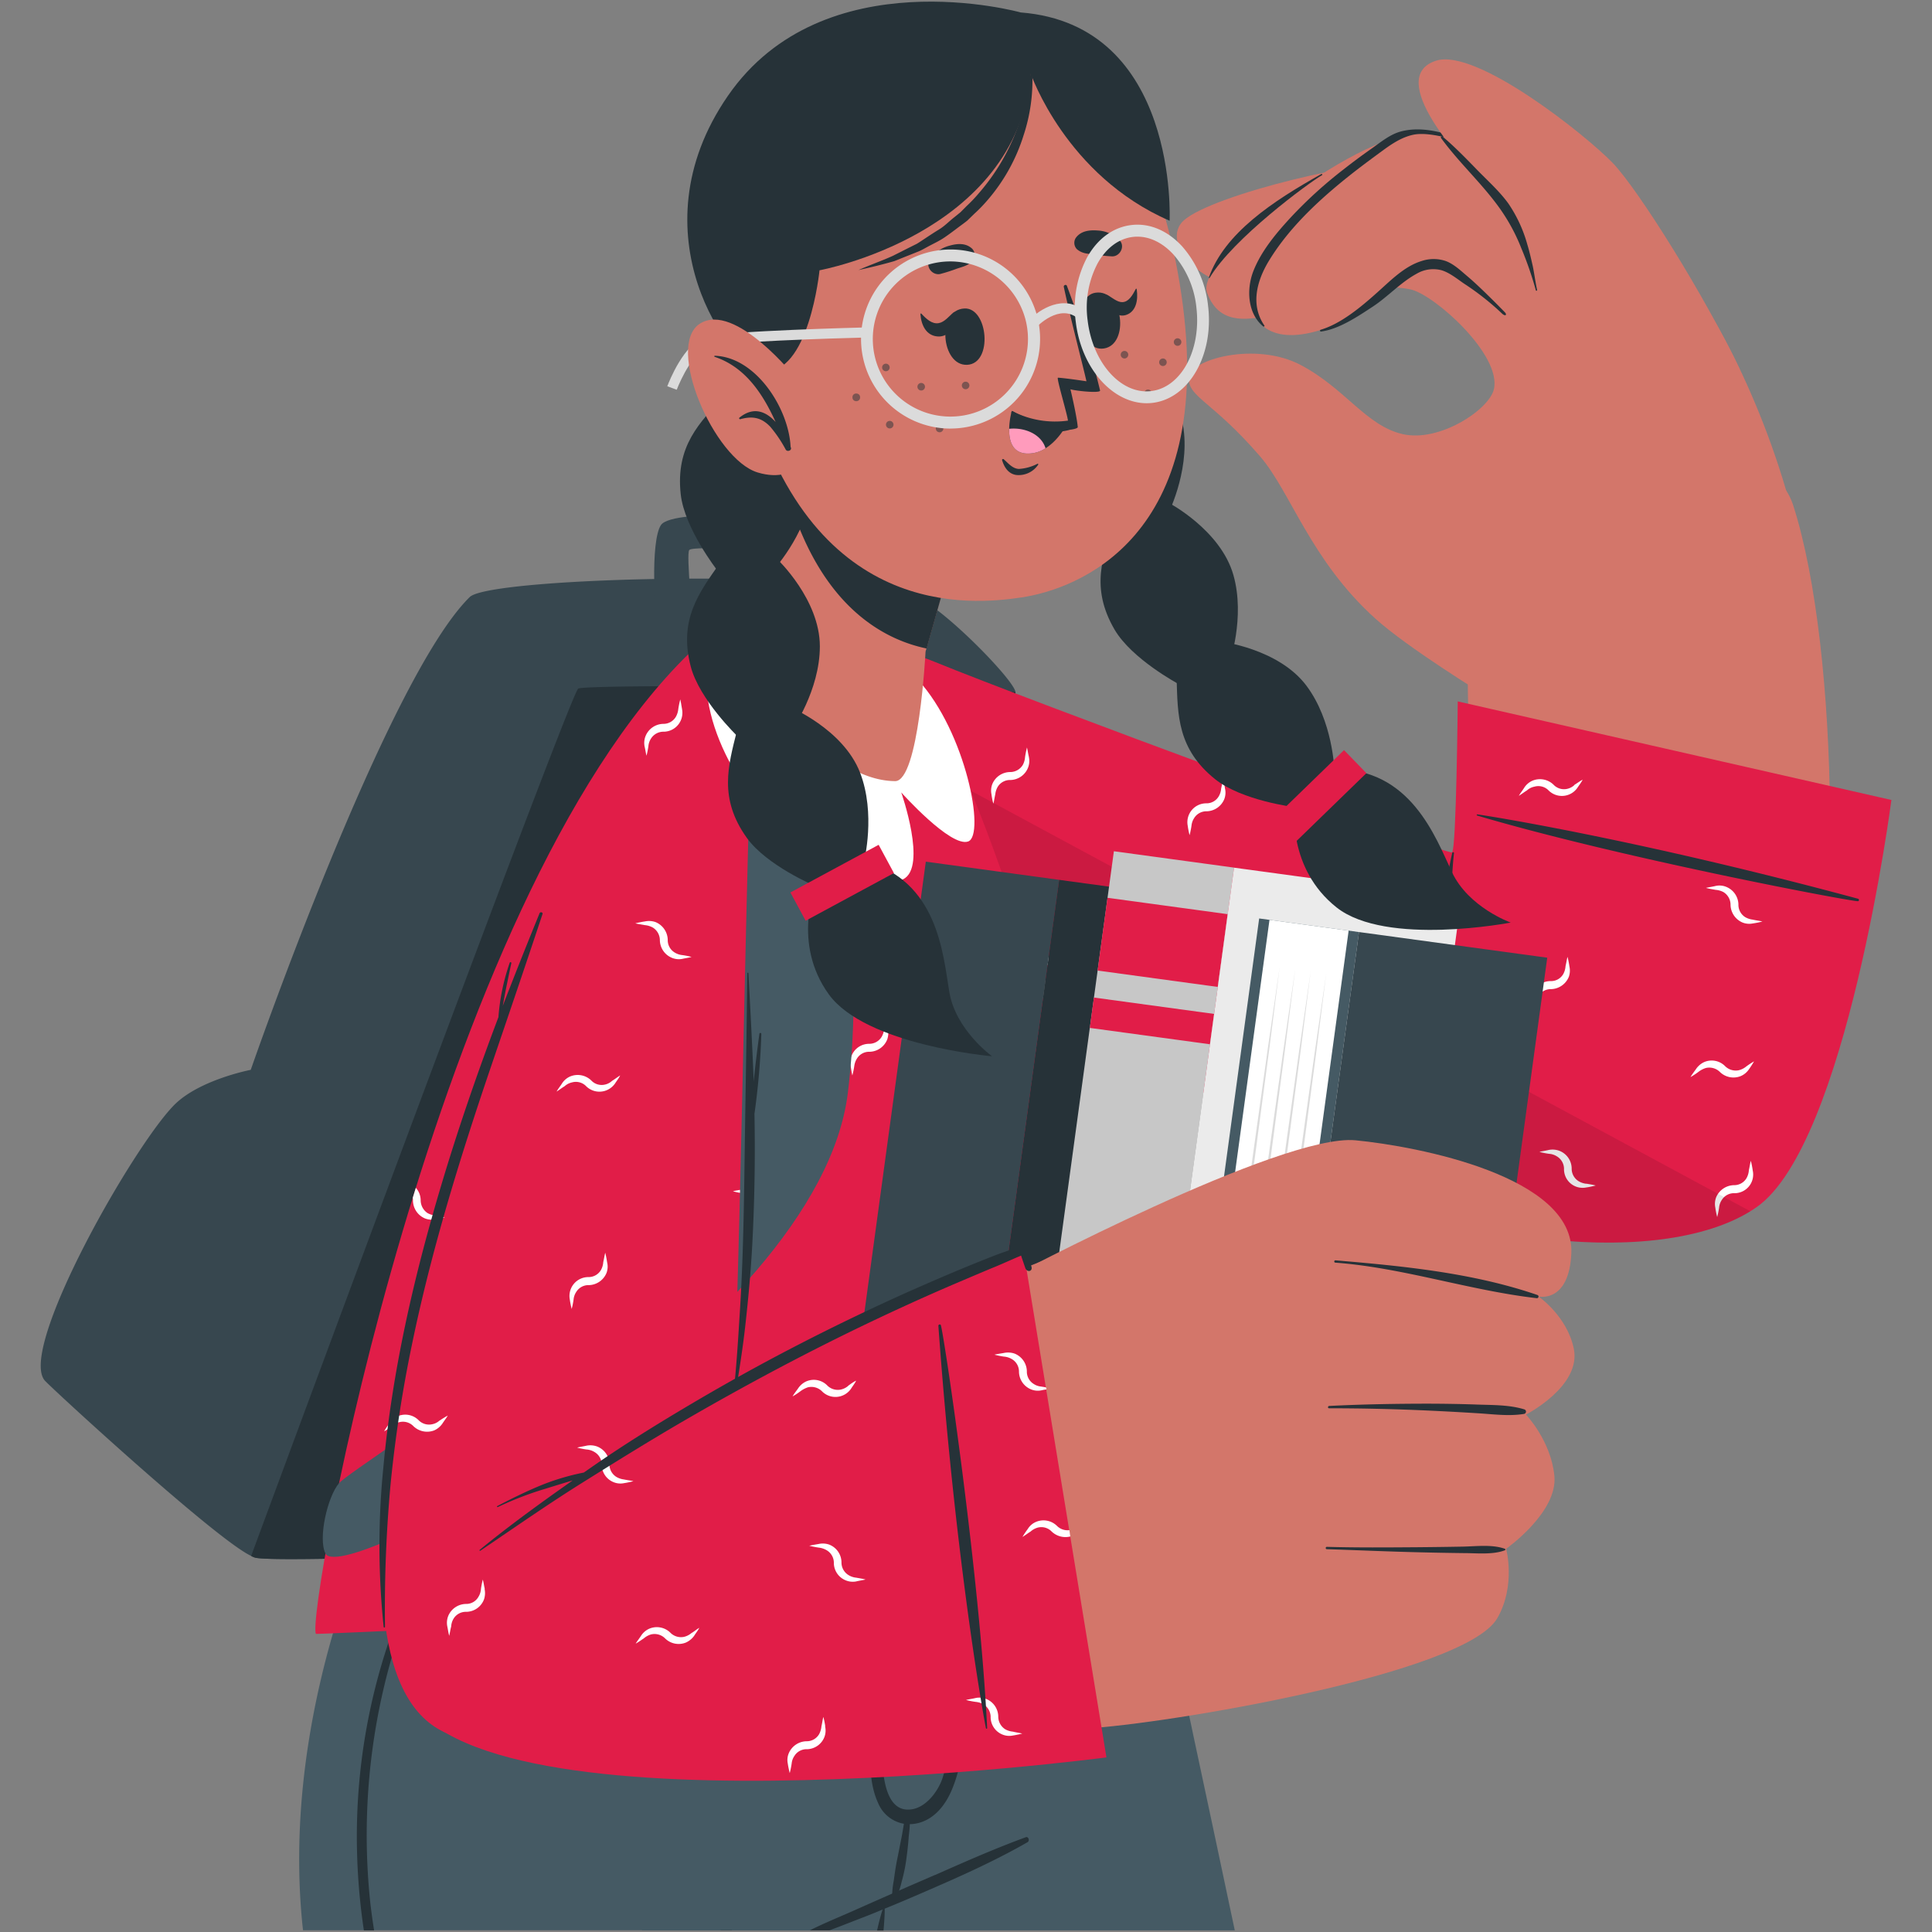 <svg id="Layer_1" data-name="Layer 1" xmlns="http://www.w3.org/2000/svg" viewBox="0 0 512 512">
  <rect x="0" y="0" width="512" height="512" fill="#808080" stroke="none"/>
  <g>
    <g>
      <path d="M231.83,405.6C230,407.94,75,414.9,67.56,412.78a5,5,0,0,1-1-.44C57.41,408.07,15.15,369.26,12,366c-7.83-8,24.56-64.5,34.87-73.84,6.86-6.21,19.58-8.64,19.58-8.64s35.91-103.61,58.05-125.31c5.55-5.44,101.69-7.57,118.87.27,7.35,3.35,25.25,21.63,25.74,24.9v0C269.53,188.2,233.68,403.23,231.83,405.6Z" style="fill: #37474f"/>
      <path d="M231.83,405.6C230,407.94,75,414.9,67.56,412.78a5,5,0,0,1-1-.44c14.85-40.16,84.69-228.63,86.67-229.85s93.86-.66,115.86.93C269.53,188.2,233.68,403.23,231.83,405.6Z" style="fill: #263238"/>
      <path d="M174.89,165.85c-1.55-1.45-2.58-22.52.27-26.71,3.2-4.71,40.06-2.38,42.24,1.63s3.21,25,2.1,25.81-7.26,1.49-8.08.14S210.64,148,210,147.05s-26.46-2.6-27.35-1.28,1.27,18.94.24,19.7S176.4,167.27,174.89,165.85Z" style="fill: #37474f"/>
    </g>
    <g>
      <g>
        <path d="M327.23,511.57H170.15c-9.57-36.5-18.35-68.76-24-89.12-3.52-12.81-5.77-20.93-6.21-22.45l-.07-.27H303.26s1.86,8.54,5,22.9c2,9.25,4.49,20.95,7.37,34.32.24,1.16.51,2.35.75,3.57C319.65,475.83,323.36,493.18,327.23,511.57Z" style="fill: #455a64"/>
        <path d="M194,511.57h-3q-12-44.42-23.53-89l-.64-2.5a.56.56,0,0,1,1.08-.32c.28.94.56,1.88.82,2.82C177.41,452.15,185.74,481.84,194,511.57Z" style="fill: #263238"/>
      </g>
      <g>
        <path d="M290.51,400c-.64,5.07-2.63,13.29-5.59,22.9-1.82,5.94-4,12.37-6.52,19-.53,1.5-1.13,3-1.71,4.47-7.92,20.18-18.33,40.73-29,50.49,0,0,0,0,0,0h0a27.87,27.87,0,0,1-4.1,3.21l-9.1,5.62a.29.29,0,0,1,0,.13v0c-.09.55-.41,2.52-.94,5.72H80.3c-3.91-35.5,4.25-68.72,11.37-89.54a185.16,185.16,0,0,1,8.9-22Z" style="fill: #455a64"/>
        <g>
          <path d="M272.31,488.2c-9.57,5.49-19.63,9.85-29.73,14.21-2.71,1.17-5.41,2.31-8.16,3.42h0a5.49,5.49,0,0,1-.51.21c-2.36,1-4.73,1.92-7.12,2.84s-4.63,1.82-7,2.69H214.6c3.58-1.81,7.32-3.33,11-4.95q7.57-3.37,15.19-6.71,3.47-1.5,6.92-3l.07,0c7.92-3.52,15.82-7,24-10C272.5,486.54,273,487.77,272.31,488.2Z" style="fill: #263238"/>
          <path d="M234.46,506c0,1.2-.1,3.17-.32,5.62h-1.71c.52-2.3,1-4.18,1.46-5.53a.47.47,0,0,1,.06-.15.24.24,0,0,1,.45-.06h0v0A.11.11,0,0,1,234.46,506Z" style="fill: #263238"/>
          <path d="M115.4,409.55c-2.07,4.13-4,8.35-5.7,12.65a170.36,170.36,0,0,0-11.56,82.13c.28,2.43.62,4.83,1,7.24H96.43a168.75,168.75,0,0,1-1.82-21.17A161.55,161.55,0,0,1,108,422.16q2.94-6.71,6.51-13.12C114.82,408.46,115.7,409,115.4,409.55Z" style="fill: #263238"/>
          <path d="M230.61,463.2c.15-5.9.57-11.8.86-17.69.69-13.92,1.23-27.91,2.52-41.79a.44.44,0,0,1,.87,0c.17,10.77-.24,21.57-.46,32.33-.11,5.39-.27,10.78-.42,16.16a152.94,152.94,0,0,0-.1,15.44c.29,3.88,1.14,11.42,6.21,11.89,4.76.44,8.55-4.71,9.74-8.49,3-9.58,4.1-19.93,5.08-29.9.58-5.9,1.26-29.93.94-35.89,0-.39.57-.37.59,0,.33,6.08,1.17,12.12,1.37,18.23s.22,12.16-.17,18.22c-.38,5.81-.86,11.65-1.74,17.41-.79,5.18-1.66,10.56-3.74,15.4-1.76,4.08-4.78,7.83-9.36,8.73a9.89,9.89,0,0,1-1.7.17c0,1.25-.22,2.51-.31,3.74-.14,1.95-.38,3.89-.64,5.83a43.49,43.49,0,0,1-1.19,5.64,21,21,0,0,1-2,5.39.3.3,0,0,1-.55-.16,25.89,25.89,0,0,1,.46-5.56c.26-1.9.53-3.82.92-5.69s.72-3.69,1.1-5.53c.25-1.24.43-2.51.66-3.76a9.07,9.07,0,0,1-6.76-5.32C230.66,473.49,230.49,468.13,230.61,463.2Z" style="fill: #263238"/>
        </g>
      </g>
    </g>
    <g>
      <g>
        <g>
          <path d="M220.79,203.75C237.52,226.61,345,326.12,414.1,326.06c11.66,0,52.23,4.79,62.45-29.41,11.88-39.77,11-123.94-1.26-162.52-10.15-31.93-84.89,13.63-86.14,33.31-.94,14.89,1.93,62.47-1.1,62.34-19.76-.8-85.91-37.05-147.89-54.88C211.43,166.64,207.9,186.13,220.79,203.75Z" style="fill: #d3766a"/>
          <g>
            <path d="M477,144.77c-6.38-31.93-23.58-65.61-33.57-74.66s-57.47-25.51-69-27-53,8.42-60.72,15.3c-6.19,5.51,3.34,19.85,26.75,19,21.89-.76,27.09-2,33.31-.72S398,94,395.9,103.15c-1.24,5.39-14.38,14.11-24.12,11.91S356.58,103,344.69,96.72s-29.63-1.53-29.67,3.53,6.35,6.11,18.92,20.7c8.09,9.38,13.35,27.46,30.49,42.94C373,171.66,393.15,184,393.15,184Z" style="fill: #d3766a"/>
            <g>
              <path d="M440.71,71.18c-11.44-11.83-38.64-31.81-62.33-35.74-16-2.65-62,32.69-58.5,42.14s12.22,7.71,24.82,3.53c4.6-1.53,27.66-15.57,33-11.21,7.63,6.25,20.63,30.32,20.63,30.32Z" style="fill: #d3766a"/>
              <path d="M320.37,73.51c4.17-11.74,16.89-20.16,29.79-27.39.2-.11.39.19.19.3-3.28,1.85-23.65,16.8-29.8,27.23C320.48,73.76,320.32,73.63,320.37,73.51Z" style="fill: #263238"/>
            </g>
            <g>
              <path d="M440.71,71.18c-11.44-11.83-38.64-31.81-62.33-35.74-16-2.65-49.9,37.46-46.4,46.92s16.18,7.66,29,0c4.15-2.47,17-16.12,22.31-11.77,7.64,6.26,26.32,21.85,26.32,21.85Z" style="fill: #d3766a"/>
              <path d="M350,87.39c5.34-1.59,10.63-6,14.75-9.68,3.6-3.17,7.31-7.11,12-8.54a10,10,0,0,1,6.37,0c2.14.79,3.86,2.44,5.57,3.89,2,1.68,3.87,3.48,5.73,5.3s2.5,2.48,4.33,4.34c.76.78.16,1.22-.7.39a70.42,70.42,0,0,0-10.17-8c-1.77-1.23-3.72-2.81-5.81-3.46a8.64,8.64,0,0,0-6.64.91c-4.25,2.3-7.6,6.07-11.63,8.72s-9,6-13.77,6.61C349.78,87.82,349.73,87.45,350,87.39Z" style="fill: #263238"/>
              <path d="M332.16,71.83c2.13-5.44,6.25-10.28,10.19-14.52A116.34,116.34,0,0,1,355.92,45q3.7-2.91,7.56-5.62c2.46-1.72,4.92-3.81,7.85-4.56,8-2.08,17,2.62,20.44,3.91.21.08.13.43-.09.35-2.87-1-12.14-4.44-17.16-3.37-3.13.67-5.75,2.47-8.25,4.3-2.19,1.61-4.38,3.22-6.54,4.88-8.75,6.77-17.6,14.63-23.42,24.17-3.23,5.29-5,11.72-1.24,17.2.13.19-.14.38-.3.25C330.55,83.06,330.31,76.55,332.16,71.83Z" style="fill: #263238"/>
            </g>
            <g>
              <path d="M461.06,97.89c-9.37-19.65-26.83-47.56-33.65-54.68s-36.12-30.6-46.85-27.12c-13.48,4.36,6,26.28,15.31,35s11.67,26.4,11.67,26.4Z" style="fill: #d3766a"/>
              <path d="M382.32,36.21c3.23,2.72,6.25,5.84,9.19,8.87,2.79,2.86,5.9,5.63,8.24,8.88a36.62,36.62,0,0,1,5,10.81c.58,1.89,1,3.79,1.44,5.71.44,2.1.69,4.26,1.16,6.35.05.22-.28.32-.34.1a91.43,91.43,0,0,0-3.84-11.13,49.5,49.5,0,0,0-5.79-10.68c-4.7-6.57-10.74-12-15.5-18.56C381.71,36.29,382.09,36,382.32,36.21Z" style="fill: #263238"/>
            </g>
          </g>
        </g>
        <g>
          <path d="M386.32,185.88,501.24,212s-11.83,91.09-35.67,107.87S383.45,330,347.92,308.21s-104.1-68-127.08-101.83,2.46-41,26.82-31,136,51.29,137.15,50.51S386.32,185.88,386.32,185.88Z" style="fill: #e11d48"/>
          <path d="M462.77,282.63a4.89,4.89,0,0,1-2,1,4,4,0,0,1-3.62-1.11,5,5,0,0,0-5.65-1,5.31,5.31,0,0,0-2.07,1.84c-.47.67-1,1.32-1.43,2.08a19.74,19.74,0,0,0,2.14-1.41,6.18,6.18,0,0,1,1.93-1,4,4,0,0,1,3.67,1,5.15,5.15,0,0,0,5.54,1.16,4.94,4.94,0,0,0,2.18-1.78,23.68,23.68,0,0,0,1.38-2.14A22.67,22.67,0,0,0,462.77,282.63Zm-91.24,15.43a4.14,4.14,0,0,1-5.6-.1,5,5,0,0,0-5.6-1,5.52,5.52,0,0,0-2.09,1.84,22.63,22.63,0,0,0-1.43,2.13,18.89,18.89,0,0,0,2.14-1.42,4.51,4.51,0,0,1,1.93-1,3.85,3.85,0,0,1,3.62,1,5.22,5.22,0,0,0,5.6,1.17,5.06,5.06,0,0,0,2.14-1.78c.45-.71,1-1.38,1.43-2.14C372.9,297.09,372.24,297.59,371.53,298.06Zm45.69-90a4.15,4.15,0,0,1-1.92,1,3.82,3.82,0,0,1-3.62-1.13,5.16,5.16,0,0,0-5.65-1,4.93,4.93,0,0,0-2.09,1.82c-.45.72-1,1.38-1.43,2.15.76-.47,1.43-1,2.14-1.43a4.12,4.12,0,0,1,2-1,3.77,3.77,0,0,1,3.65.91,5,5,0,0,0,7.74-.62c.46-.71,1-1.37,1.38-2.14C418.6,207.06,417.94,207.57,417.22,208Zm-82.13,53.29a21.5,21.5,0,0,0-.51-2.49c-.2.81-.3,1.62-.52,2.49a5.3,5.3,0,0,1-.59,2.09,3.83,3.83,0,0,1-3.28,1.88,5.28,5.28,0,0,0-4.78,3.15,4.94,4.94,0,0,0-.25,2.81,20.12,20.12,0,0,0,.52,2.49,24.38,24.38,0,0,0,.5-2.49,4.37,4.37,0,0,1,.71-2.09,3.78,3.78,0,0,1,3.35-1.78,5,5,0,0,0,4.64-3.31A4.71,4.71,0,0,0,335.09,261.31Zm-10.46-52.38a20.11,20.11,0,0,0-.5-2.5c-.2.81-.31,1.64-.51,2.5A4.76,4.76,0,0,1,323,211a3.74,3.74,0,0,1-3.25,1.89,5,5,0,0,0-5,5.9,23.24,23.24,0,0,0,.5,2.54,21.15,21.15,0,0,0,.51-2.54,4.51,4.51,0,0,1,.71-2A3.8,3.8,0,0,1,319.8,215a5.18,5.18,0,0,0,4.68-3.31A4.79,4.79,0,0,0,324.63,208.93ZM464.48,310.11a20,20,0,0,0-.5-2.49c-.21.81-.31,1.63-.51,2.49a4.94,4.94,0,0,1-.61,2.09,3.78,3.78,0,0,1-3.26,1.88,5.24,5.24,0,0,0-4.78,3.16,4.86,4.86,0,0,0-.25,2.75,22.35,22.35,0,0,0,.5,2.54,20.39,20.39,0,0,0,.51-2.54,4.3,4.3,0,0,1,.72-2,3.78,3.78,0,0,1,3.35-1.78,4.94,4.94,0,0,0,4.83-6.06ZM415.9,256.06a20,20,0,0,0-.5-2.49c-.2.81-.32,1.63-.52,2.49a4.9,4.9,0,0,1-.61,2.09A3.72,3.72,0,0,1,411,260a5,5,0,0,0-5,5.91,22.79,22.79,0,0,0,.5,2.54,17.58,17.58,0,0,0,.51-2.54,4.53,4.53,0,0,1,.72-2,3.81,3.81,0,0,1,3.35-1.78,5.23,5.23,0,0,0,4.69-3.3A5.05,5.05,0,0,0,415.9,256.06Zm48.58-12.35a5.23,5.23,0,0,1-2-.67,3.86,3.86,0,0,1-1.78-3.35,5.15,5.15,0,0,0-3.3-4.69,4.73,4.73,0,0,0-2.76-.21c-.86.21-1.67.31-2.54.51.87.25,1.68.35,2.54.52a5.19,5.19,0,0,1,2.1.6,3.91,3.91,0,0,1,1.87,3.27,5.21,5.21,0,0,0,3.16,4.78,4.78,4.78,0,0,0,2.75.25,18.76,18.76,0,0,0,2.54-.52C466.16,244,465.35,243.91,464.48,243.71Zm-44.1,70a5.07,5.07,0,0,1-2.08-.71,3.9,3.9,0,0,1-1.79-3.36,5.08,5.08,0,0,0-3.3-4.68,5.23,5.23,0,0,0-2.74-.22c-.88.22-1.7.32-2.51.52a21.42,21.42,0,0,0,2.51.51,4.4,4.4,0,0,1,2.07.65,3.88,3.88,0,0,1,1.94,3.27,4.93,4.93,0,0,0,5.9,5,20.12,20.12,0,0,0,2.49-.52C422,313.93,421.19,313.83,420.38,313.68Zm-50-70a5.05,5.05,0,0,1-2.09-.67,4.12,4.12,0,0,1-1.78-3.35,5,5,0,0,0-3.27-4.69,4.85,4.85,0,0,0-2.79-.21,25,25,0,0,0-2.49.51c.82.25,1.68.35,2.49.52a5.58,5.58,0,0,1,2.14.6,4,4,0,0,1,1.88,3.27,5.21,5.21,0,0,0,3.11,4.78,5,5,0,0,0,2.8.25,18.07,18.07,0,0,0,2.49-.52C372,244,371.18,243.91,370.36,243.71Zm-97.7-43.08c-.22-.86-.32-1.68-.52-2.54a25.37,25.37,0,0,0-.51,2.54,5.14,5.14,0,0,1-.6,2.09,3.91,3.91,0,0,1-3.27,1.88,5.15,5.15,0,0,0-4.79,3.15,4.83,4.83,0,0,0-.24,2.74,15.5,15.5,0,0,0,.51,2.51c.2-.81.3-1.63.5-2.51a5.07,5.07,0,0,1,.66-2,3.81,3.81,0,0,1,3.36-1.78,5.15,5.15,0,0,0,4.68-3.32A4.78,4.78,0,0,0,272.66,200.63ZM227.87,176.2a4.51,4.51,0,0,1-2.09-.71,4,4,0,0,1-1.78-3.35,3.55,3.55,0,0,0-.05-.57c-.7.12-1.36.25-2,.42a.65.65,0,0,1,0,.2,5.23,5.23,0,0,0,3.1,4.78,5,5,0,0,0,2.81.25,18.38,18.38,0,0,0,2.49-.52A22,22,0,0,0,227.87,176.2ZM284.3,262a4.23,4.23,0,0,1-2.08-.72,4,4,0,0,1-1.78-3.35,5.13,5.13,0,0,0-3.32-4.69,5,5,0,0,0-2.74-.15,22.4,22.4,0,0,0-2.49.5c.82.22,1.68.32,2.49.52a4.85,4.85,0,0,1,2.08.61A3.93,3.93,0,0,1,278.4,258a5.1,5.1,0,0,0,3.11,4.78,5.42,5.42,0,0,0,2.79.25,22.11,22.11,0,0,0,2.5-.5A17.06,17.06,0,0,0,284.3,262Z" style="fill: #fff"/>
          <path d="M382.78,252c-.23-3-.3-5.94-.24-8.91a94.46,94.46,0,0,1,2.32-17.07c.05-.26.49-.2.46.06-.62,5.64-.66,11.38-.9,17q-.18,4.22-.22,8.43c0,2.87-.16,5.79,0,8.65,0,.17-.29.21-.31,0C383.48,257.52,383,254.82,382.78,252Z" style="fill: #263238"/>
          <path d="M492.41,238.18c-54.16-14.62-93.35-21.26-100.89-22.36a.16.16,0,0,0-.09.3c37.66,11.13,97.23,22.45,100.89,22.71C492.71,238.86,492.76,238.27,492.41,238.18Z" style="fill: #263238"/>
          <path d="M463.86,321c-24.81,15.34-81.22,8.54-115.94-12.77-35.53-21.79-104.11-68-127.07-101.83-6.06-8.92-8.75-16-9-21.36Z" style="opacity: 0.1"/>
        </g>
      </g>
      <g>
        <path d="M83.74,433c.16.22,226.78-10.37,228.25-11.77,2.74-2.6-32.29-179.43-69-241.35-6.87-11.59-37.85-28.7-60.34-6.75C114.8,239.34,80.87,429,83.74,433Z" style="fill: #e11d48"/>
        <path d="M180.74,253.1a4.68,4.68,0,0,1-2-.71,3.82,3.82,0,0,1-1.78-3.37,5.21,5.21,0,0,0-3.3-4.68,5.27,5.27,0,0,0-2.76-.15,23.3,23.3,0,0,0-2.54.51c.87.2,1.68.3,2.54.47a5.35,5.35,0,0,1,2.1.64,3.94,3.94,0,0,1,1.87,3.28,5.15,5.15,0,0,0,3.16,4.73,4.81,4.81,0,0,0,2.75.3c.87-.2,1.68-.3,2.49-.52A19.59,19.59,0,0,0,180.74,253.1Zm46.15,165a4.76,4.76,0,0,1-2.08-.72A3.91,3.91,0,0,1,223,414a5.08,5.08,0,0,0-3.3-4.68,5.17,5.17,0,0,0-2.74-.15c-.82.15-1.68.27-2.49.47a23.81,23.81,0,0,0,2.49.49,5.32,5.32,0,0,1,2.07.67,3.87,3.87,0,0,1,1.95,3.25,5,5,0,0,0,3.1,4.74,4.87,4.87,0,0,0,2.79.31c.81-.2,1.63-.31,2.51-.51C228.52,418.35,227.7,418.25,226.89,418.1Zm46-164.73a7,7,0,0,0-1,.23,11.4,11.4,0,0,0,1.16.25A2.06,2.06,0,0,0,272.9,253.37Zm-45-77.17a4.51,4.51,0,0,1-2.09-.71,4,4,0,0,1-1.78-3.35,5,5,0,0,0-6.06-4.85,24.44,24.44,0,0,0-2.49.51c.81.2,1.68.3,2.49.52a5,5,0,0,1,2.09.61,3.94,3.94,0,0,1,1.93,3.26,5.23,5.23,0,0,0,3.1,4.78,5,5,0,0,0,2.81.25,18.38,18.38,0,0,0,2.49-.52A22,22,0,0,0,227.87,176.2ZM115.33,322.1a5,5,0,0,1-2.07-.65,4.13,4.13,0,0,1-1.78-3.37,5,5,0,0,0-1.28-3.3c-.28.89-.54,1.77-.83,2.67a2.65,2.65,0,0,1,.07.63,5.19,5.19,0,0,0,3.1,4.78,4.8,4.8,0,0,0,2.79.27,24.26,24.26,0,0,0,2.51-.51C117,322.42,116.15,322.32,115.33,322.1Zm50,70a5.21,5.21,0,0,1-2.1-.7A3.92,3.92,0,0,1,161.5,388a5.09,5.09,0,0,0-3.31-4.68,5.24,5.24,0,0,0-2.75-.2c-.87.2-1.68.3-2.49.51a19.59,19.59,0,0,0,2.49.5,4.57,4.57,0,0,1,2.09.66,3.89,3.89,0,0,1,1.94,3.26,5,5,0,0,0,3.11,4.73,4.75,4.75,0,0,0,2.79.27,25.19,25.19,0,0,0,2.49-.52C167,392.34,166.18,392.24,165.37,392.08Zm41.28-68a5,5,0,0,1-2-.66,3.83,3.83,0,0,1-1.78-3.35,5.17,5.17,0,0,0-3.31-4.69,4.62,4.62,0,0,0-2.75-.2c-.87.2-1.68.3-2.54.5a18.76,18.76,0,0,0,2.54.52,5,5,0,0,1,2.09.61,3.9,3.9,0,0,1,1.88,3.26,5.22,5.22,0,0,0,3.15,4.78,4.81,4.81,0,0,0,2.76.25,22.79,22.79,0,0,0,2.54-.5C208.33,324.39,207.51,324.29,206.65,324.09Zm69.21,43.36a4.21,4.21,0,0,1-2-.71,3.81,3.81,0,0,1-1.78-3.36,5.16,5.16,0,0,0-3.3-4.68,5.44,5.44,0,0,0-2.81-.15c-.81.15-1.63.25-2.49.45a22,22,0,0,0,2.49.51,4.87,4.87,0,0,1,2.14.67,3.82,3.82,0,0,1,1.88,3.25,5.13,5.13,0,0,0,3.1,4.73,4.73,4.73,0,0,0,2.81.3c.86-.2,1.68-.3,2.49-.49A16.91,16.91,0,0,0,275.86,367.45ZM265.58,315a6,6,0,0,1-1.94,1.08,4,4,0,0,1-3.67-1,5.16,5.16,0,0,0-5.55-1.17,4.71,4.71,0,0,0-2.17,1.78c-.47.72-1,1.38-1.43,2.14.76-.46,1.43-1,2.14-1.42a4.88,4.88,0,0,1,1.93-1,4.09,4.09,0,0,1,3.67,1.11,5.14,5.14,0,0,0,5.64,1,5.32,5.32,0,0,0,2.1-1.84c.44-.71,1-1.36,1.36-2.12C266.94,314,266.3,314.53,265.58,315ZM180.74,187.86c-.16-.88-.26-1.69-.46-2.51a24.21,24.21,0,0,0-.52,2.51,5.3,5.3,0,0,1-.64,2.08,3.8,3.8,0,0,1-3.28,1.89,5.17,5.17,0,0,0-4.73,3.16,4.91,4.91,0,0,0-.3,2.78c.2.82.3,1.63.52,2.5a24.56,24.56,0,0,0,.5-2.5,4.39,4.39,0,0,1,.71-2.07,3.89,3.89,0,0,1,3.37-1.79,5,5,0,0,0,4.83-6ZM160.88,334.47a21.93,21.93,0,0,0-.49-2.49c-.2.81-.32,1.63-.52,2.49a4.94,4.94,0,0,1-.61,2.09,3.78,3.78,0,0,1-3.26,1.88,5,5,0,0,0-5,5.91,22.35,22.35,0,0,0,.5,2.54,20.39,20.39,0,0,0,.51-2.54,4.3,4.3,0,0,1,.72-2,3.78,3.78,0,0,1,3.35-1.78,5.2,5.2,0,0,0,4.68-3.3A4.86,4.86,0,0,0,160.88,334.47Zm74.46-61.89c-.2-.81-.3-1.62-.51-2.49a24.94,24.94,0,0,0-.5,2.49,5.29,5.29,0,0,1-.66,2.15,3.84,3.84,0,0,1-3.26,1.89,5,5,0,0,0-4.73,3.15,4.11,4.11,0,0,0-.25,2.74c.15.87.25,1.68.45,2.49a19.59,19.59,0,0,0,.51-2.49,5,5,0,0,1,.72-2,3.78,3.78,0,0,1,3.35-1.78,5.15,5.15,0,0,0,4.68-3.3A6.06,6.06,0,0,0,235.34,272.58ZM128.42,421.09c-.2-.87-.3-1.68-.52-2.49a21.51,21.51,0,0,0-.49,2.49,4.53,4.53,0,0,1-.67,2.09,3.7,3.7,0,0,1-3.25,1.88,5.17,5.17,0,0,0-4.74,3.15,4.91,4.91,0,0,0-.26,2.81c0,.13.05.28.08.41.28,0,.57,0,.85,0,0-.13.07-.25.1-.38a4.42,4.42,0,0,1,.66-2.1,3.8,3.8,0,0,1,3.36-1.77,5.08,5.08,0,0,0,4.68-3.31A5.24,5.24,0,0,0,128.42,421.09ZM229.7,225.31a4.62,4.62,0,0,1-1.95,1,3.74,3.74,0,0,1-3.6-1.11,5.18,5.18,0,0,0-5.65-1,5,5,0,0,0-2.09,1.83c-.46.72-1,1.38-1.43,2.14.77-.46,1.43-1,2.15-1.42a4.15,4.15,0,0,1,1.92-1,3.8,3.8,0,0,1,3.67.92,5,5,0,0,0,7.74-.62c.47-.71,1-1.38,1.38-2.14C231.08,224.34,230.41,224.86,229.7,225.31Zm-67.49,61.12a4,4,0,0,1-1.92,1,3.77,3.77,0,0,1-3.62-1.12,5.18,5.18,0,0,0-5.65-1,4.88,4.88,0,0,0-2.09,1.83c-.45.71-1,1.37-1.43,2.14.76-.47,1.43-1,2.14-1.43a4.23,4.23,0,0,1,1.94-1,3.79,3.79,0,0,1,3.66.91,5,5,0,0,0,5.54,1.16,5.1,5.1,0,0,0,2.2-1.77c.46-.72,1-1.38,1.37-2.15C163.59,285.47,162.93,286,162.21,286.43Zm-45.7,90a3.93,3.93,0,0,1-1.94,1,3.85,3.85,0,0,1-3.65-1.08,5,5,0,0,0-5.6-1,5.51,5.51,0,0,0-2.09,1.83,19,19,0,0,0-1.43,2.14,18.54,18.54,0,0,0,2.14-1.43,4.35,4.35,0,0,1,1.93-1,3.86,3.86,0,0,1,3.62,1,5.21,5.21,0,0,0,5.6,1.18,5.28,5.28,0,0,0,2.14-1.78c.45-.71,1-1.38,1.43-2.14A25.34,25.34,0,0,0,116.51,376.47Zm108.25-9.22a4.48,4.48,0,0,1-2,1,3.91,3.91,0,0,1-3.6-1.11,5,5,0,0,0-5.66-1,5.22,5.22,0,0,0-2.08,1.85c-.46.66-1,1.31-1.43,2.07a18.81,18.81,0,0,0,2.14-1.41,7,7,0,0,1,1.93-1,4,4,0,0,1,3.67,1,5,5,0,0,0,7.74-.61c.45-.72,1-1.38,1.36-2.15C226.13,366.24,225.48,366.74,224.76,367.25Zm60.86,37.25a4.88,4.88,0,0,1-1.92,1,4,4,0,0,1-3.67-1.11,5.08,5.08,0,0,0-5.6-1,4.64,4.64,0,0,0-2.09,1.82,24.9,24.9,0,0,0-1.43,2.14c.77-.46,1.43-1,2.14-1.42a4.79,4.79,0,0,1,1.95-1.07,3.79,3.79,0,0,1,3.6,1,5.22,5.22,0,0,0,5.6,1.16,5,5,0,0,0,2.14-1.78c.46-.71,1-1.38,1.43-2.14C287,403.53,286.34,404.05,285.62,404.5Z" style="fill: #fff"/>
      </g>
      <g>
        <g>
          <rect x="157.31" y="305.21" width="186.26" height="35.67" transform="translate(604.35 118.51) rotate(97.76)" style="fill: #37474f"/>
          <rect x="192.66" y="310.03" width="186.26" height="35.67" transform="translate(649.23 88.95) rotate(97.76)" style="fill: #263238"/>
          <rect x="233.03" y="369.32" width="17.36" height="35.67" transform="translate(657.96 199.93) rotate(97.76)" style="fill: #e11d48"/>
          <rect x="241.51" y="346.1" width="6.73" height="35.67" transform="translate(638.54 170.44) rotate(97.76)" style="fill: #e11d48"/>
        </g>
        <g>
          <rect x="197.53" y="310.84" width="200.15" height="32.15" transform="translate(661.71 76.18) rotate(97.76)" style="fill: #c7c7c7"/>
          <g>
            <rect x="298.38" y="233.67" width="19.46" height="32.15" transform="translate(597.17 -21.83) rotate(97.76)" style="fill: #e11d48"/>
            <rect x="301.22" y="254.48" width="8.12" height="32.15" transform="translate(614.58 4.6) rotate(97.76)" style="fill: #e11d48"/>
            <rect x="278.96" y="376.24" width="19.46" height="32.15" transform="translate(716.39 159.23) rotate(97.76)" style="fill: #e11d48"/>
          </g>
          <rect x="313.24" y="233.12" width="60.76" height="200.33" transform="translate(48.14 -43.34) rotate(7.76)" style="fill: #ebebeb"/>
        </g>
        <g>
          <rect x="242.06" y="323.39" width="184.78" height="26.71" transform="translate(713.27 50.83) rotate(97.76)" style="fill: #455a64"/>
          <rect x="280.23" y="316.78" width="184.78" height="50.34" transform="translate(761.75 18.91) rotate(97.76)" style="fill: #37474f"/>
          <rect x="242.06" y="326.17" width="184.78" height="21.17" transform="translate(713.27 50.83) rotate(97.76)" style="fill: #fff"/>
          <g>
            <polygon points="351.48 257.9 348.76 279.33 345.92 300.75 340.22 343.57 334.25 386.36 331.26 407.76 328.14 429.13 330.86 407.7 333.7 386.29 339.4 343.46 345.37 300.67 348.36 279.28 351.48 257.9" style="fill: #dbdbdb"/>
            <polygon points="347.36 257.34 344.65 278.77 341.8 300.18 336.11 343.01 330.14 385.8 327.15 407.2 324.03 428.57 326.75 407.14 329.59 385.73 335.29 342.9 341.26 300.11 344.25 278.72 347.36 257.34" style="fill: #dbdbdb"/>
            <polygon points="343.25 256.78 340.53 278.21 337.69 299.62 331.99 342.45 326.02 385.24 323.03 406.63 319.92 428.01 322.63 406.58 325.48 385.17 331.17 342.34 337.14 299.55 340.13 278.15 343.25 256.78" style="fill: #dbdbdb"/>
            <polygon points="339.13 256.22 336.42 277.65 333.57 299.06 327.88 341.89 321.91 384.68 318.92 406.07 315.8 427.45 318.51 406.02 321.36 384.61 327.06 341.78 333.03 298.99 336.02 277.59 339.13 256.22" style="fill: #dbdbdb"/>
          </g>
        </g>
      </g>
      <path d="M184.15,173.48c-2.79-3.37,15.21-13.3,19.9-9.54s28.33,62.19,20.65,125.58S90.88,421.17,86.25,411.7c-2-4,.54-15.1,3.61-18.65,4.33-5,95.37-60,104.36-99.3C202.22,258.8,191.26,182.07,184.15,173.48Z" style="fill: #455a64"/>
      <g>
        <g>
          <g>
            <path d="M152.69,218.37C114.32,311,79.6,441.06,117.67,459c25.29,11.91,75.59-83.62,76.07-85.37,1.65-5.95,2.8-83.2,4.62-153.87C200.05,154.45,169.83,177,152.69,218.37Z" style="fill: #e11d48"/>
            <path d="M180.74,253.1a4.68,4.68,0,0,1-2-.71,3.82,3.82,0,0,1-1.78-3.37,5.21,5.21,0,0,0-3.3-4.68,5.27,5.27,0,0,0-2.76-.15,23.3,23.3,0,0,0-2.54.51c.87.2,1.68.3,2.54.47a5.35,5.35,0,0,1,2.1.64,3.94,3.94,0,0,1,1.87,3.28,5.15,5.15,0,0,0,3.16,4.73,4.81,4.81,0,0,0,2.75.3c.87-.2,1.68-.3,2.49-.52A19.59,19.59,0,0,0,180.74,253.1Zm-63.89,69.32c0,.15-.07.31-.12.46a10,10,0,0,0,1.11-.26A7.88,7.88,0,0,0,116.85,322.42Zm48.52,69.66a5.21,5.21,0,0,1-2.1-.7A3.92,3.92,0,0,1,161.5,388a5.09,5.09,0,0,0-3.31-4.68,5.24,5.24,0,0,0-2.75-.2c-.87.2-1.68.3-2.49.51a19.59,19.59,0,0,0,2.49.5,4.57,4.57,0,0,1,2.09.66,3.89,3.89,0,0,1,1.94,3.26,5,5,0,0,0,3.11,4.73,4.75,4.75,0,0,0,2.79.27,25.19,25.19,0,0,0,2.49-.52C167,392.34,166.18,392.24,165.37,392.08Zm28.86-76.39a17.14,17.14,0,0,0,1.87.42c0-.25,0-.52,0-.78C195.49,315.44,194.87,315.54,194.23,315.69ZM180.74,187.86c-.16-.88-.26-1.69-.46-2.51a24.21,24.21,0,0,0-.52,2.51,5.3,5.3,0,0,1-.64,2.08,3.8,3.8,0,0,1-3.28,1.89,5.17,5.17,0,0,0-4.73,3.16,4.91,4.91,0,0,0-.3,2.78c.2.82.3,1.63.52,2.5a24.56,24.56,0,0,0,.5-2.5,4.39,4.39,0,0,1,.71-2.07,3.89,3.89,0,0,1,3.37-1.79,5,5,0,0,0,4.83-6ZM160.88,334.47a21.93,21.93,0,0,0-.49-2.49c-.2.81-.32,1.63-.52,2.49a4.94,4.94,0,0,1-.61,2.09,3.78,3.78,0,0,1-3.26,1.88,5,5,0,0,0-5,5.91,22.35,22.35,0,0,0,.5,2.54,20.39,20.39,0,0,0,.51-2.54,4.3,4.3,0,0,1,.72-2,3.78,3.78,0,0,1,3.35-1.78,5.2,5.2,0,0,0,4.68-3.3A4.86,4.86,0,0,0,160.88,334.47Zm-32.46,86.62c-.2-.87-.3-1.68-.52-2.49a21.51,21.51,0,0,0-.49,2.49,4.53,4.53,0,0,1-.67,2.09,3.7,3.7,0,0,1-3.25,1.88,5.17,5.17,0,0,0-4.74,3.15,4.91,4.91,0,0,0-.26,2.81c.17.81.26,1.62.51,2.49.2-.87.3-1.68.52-2.49a4.42,4.42,0,0,1,.66-2.1,3.8,3.8,0,0,1,3.36-1.77,5.08,5.08,0,0,0,4.68-3.31A5.24,5.24,0,0,0,128.42,421.09Zm33.79-134.66a4,4,0,0,1-1.92,1,3.77,3.77,0,0,1-3.62-1.12,5.18,5.18,0,0,0-5.65-1,4.88,4.88,0,0,0-2.09,1.83c-.45.71-1,1.37-1.43,2.14.76-.47,1.43-1,2.14-1.43a4.23,4.23,0,0,1,1.94-1,3.79,3.79,0,0,1,3.66.91,5,5,0,0,0,5.54,1.16,5.1,5.1,0,0,0,2.2-1.77c.46-.72,1-1.38,1.37-2.15C163.59,285.47,162.93,286,162.21,286.43Zm-45.7,90a3.93,3.93,0,0,1-1.94,1,3.85,3.85,0,0,1-3.65-1.08,5,5,0,0,0-5.6-1,1.27,1.27,0,0,0-.36.2c-.12.61-.22,1.23-.32,1.84a3.57,3.57,0,0,1,1.23-.51,3.86,3.86,0,0,1,3.62,1,5.21,5.21,0,0,0,5.6,1.18,5.28,5.28,0,0,0,2.14-1.78c.45-.71,1-1.38,1.43-2.14A25.34,25.34,0,0,0,116.51,376.47Z" style="fill: #fff"/>
          </g>
          <g>
            <path d="M201.25,273.93c-.57,4.24-1.1,8.5-1.53,12.76,0-1.05-.05-2.1-.1-3.15-.37-8.55-.83-17.1-1.28-25.64,0-.18-.3-.15-.3,0-.15,15.15-.45,30.3-.66,45.45S197,333.6,196,348.71c-.53,8.57-1.07,17.22-2.26,25.76,0,.18.26.23.29,0,1.24-7.54,2.56-15,3.42-22.61s1.55-15.06,1.94-22.6q.88-17.08.55-34.1A195.34,195.34,0,0,0,201.76,274C201.77,273.68,201.29,273.66,201.25,273.93Z" style="fill: #263238"/>
            <path d="M143,242q-5,12.22-9.76,24.56c.67-3.79,1.47-7.55,2.27-11.31.06-.24-.33-.39-.42-.14a56.23,56.23,0,0,0-3,14.44c-5.55,14.7-10.69,29.56-15.18,44.63-7.27,24.34-13,49.29-15.31,74.63a208.55,208.55,0,0,0,.07,42.32.18.18,0,0,0,.36,0,361.31,361.31,0,0,1,1.49-37.94,350.09,350.09,0,0,1,5.74-37.29c5.13-24.76,12.62-49,20.76-72.94,4.61-13.54,9.23-27.08,13.73-40.66C144,241.8,143.2,241.54,143,242Z" style="fill: #263238"/>
          </g>
        </g>
        <g>
          <g>
            <path d="M111.46,452.75c26.66,27.67,136.92,17,207.6-1.69,13.45-3.55-25.69-123.6-39.55-118.19C200.42,363.72,82.26,422.44,111.46,452.75Z" style="fill: #d3766a"/>
            <g>
              <path d="M416.42,332.11c-.58,13.31-8.69,11.48-8.69,11.48s7.6,5.2,9.35,13.87c2,9.92-12.69,17.42-12.69,17.42s6.6,6.85,7.53,16.19c1,9.7-12.78,19.37-12.78,19.37s2.64,9.76-2.35,18.41c-8.54,14.79-88,28.12-109.39,29.24L267.32,338.65s72.3-38.34,91.9-36.46C375.72,303.78,417.29,311.76,416.42,332.11Z" style="fill: #d3766a"/>
              <g>
                <path d="M407.47,343.2c-17.14-5.9-35.67-7.68-53.57-9.2a.31.31,0,0,0,0,.62c17.81,1.31,35.71,7.41,53.43,9.42A.44.44,0,0,0,407.47,343.2Z" style="fill: #263238"/>
                <path d="M404,373.51c-3.92-1.22-8.23-1.14-12.3-1.28-4.38-.16-8.76-.23-13.14-.24-8.77,0-17.54.16-26.3.6-.39,0-.45.62-.05.62,8.75,0,17.49.2,26.22.6q6.55.3,13.1.71c4.06.24,8.33.85,12.37.18A.62.62,0,0,0,404,373.51Z" style="fill: #263238"/>
                <path d="M398.77,410.43c-3.37-1.19-7.61-.63-11.13-.56q-6,.11-12,.16c-8,.06-16,.12-24-.1-.39,0-.44.61,0,.62,8.12.26,16.23.63,24.35.82q6,.15,12,.22c3.39,0,7.62.48,10.85-.76A.22.22,0,0,0,398.77,410.43Z" style="fill: #263238"/>
              </g>
            </g>
          </g>
          <g>
            <path d="M271.33,332.07l21.89,133.66s-173.1,22.76-186.37-19S271.33,332.07,271.33,332.07Z" style="fill: #e11d48"/>
            <path d="M226.89,418.1a4.76,4.76,0,0,1-2.08-.72A3.91,3.91,0,0,1,223,414a5.08,5.08,0,0,0-3.3-4.68,5.17,5.17,0,0,0-2.74-.15c-.82.15-1.68.27-2.49.47a23.81,23.81,0,0,0,2.49.49,5.32,5.32,0,0,1,2.07.67,3.87,3.87,0,0,1,1.95,3.25,5,5,0,0,0,3.1,4.74,4.87,4.87,0,0,0,2.79.31c.81-.2,1.63-.31,2.51-.51C228.52,418.35,227.7,418.25,226.89,418.1Zm41.53,40.8a5,5,0,0,1-2.07-.65,4,4,0,0,1-1.8-3.37,5.1,5.1,0,0,0-3.3-4.68,4.75,4.75,0,0,0-2.74-.2c-.82.2-1.7.31-2.51.51a21.85,21.85,0,0,0,2.51.5,5.54,5.54,0,0,1,2.07.61,4,4,0,0,1,1.95,3.26,5,5,0,0,0,3.1,4.78,4.76,4.76,0,0,0,2.79.27,24.61,24.61,0,0,0,2.49-.52C270.05,459.21,269.23,459.11,268.42,458.9Zm-103-66.82a5.21,5.21,0,0,1-2.1-.7A3.92,3.92,0,0,1,161.5,388a4.32,4.32,0,0,0-.14-1.08l-1.89,1.16a5,5,0,0,0,3.11,4.7,4.75,4.75,0,0,0,2.79.27,25.19,25.19,0,0,0,2.49-.52C167,392.34,166.18,392.24,165.37,392.08Zm111.79-24.41c-.42-.09-.85-.14-1.3-.22a4.21,4.21,0,0,1-2-.71,3.81,3.81,0,0,1-1.78-3.36,5.16,5.16,0,0,0-3.3-4.68,5.44,5.44,0,0,0-2.81-.15c-.81.15-1.63.25-2.49.45a22,22,0,0,0,2.49.51,4.87,4.87,0,0,1,2.14.67,3.82,3.82,0,0,1,1.88,3.25,5.13,5.13,0,0,0,3.1,4.73,4.73,4.73,0,0,0,2.81.3c.47-.11.93-.18,1.38-.26Zm-58.51,89.82a18,18,0,0,0-.51-2.49c-.2.81-.3,1.62-.5,2.49a5.31,5.31,0,0,1-.61,2.07,3.79,3.79,0,0,1-3.26,1.89,5.21,5.21,0,0,0-4.78,3.16,4.6,4.6,0,0,0-.27,2.74,22.89,22.89,0,0,0,.52,2.54,25.37,25.37,0,0,0,.51-2.54,4.23,4.23,0,0,1,.72-2,3.75,3.75,0,0,1,3.35-1.79,5.07,5.07,0,0,0,4.63-3.3A4.75,4.75,0,0,0,218.65,457.49Zm-90.23-36.4c-.2-.87-.3-1.68-.52-2.49a21.51,21.51,0,0,0-.49,2.49,4.53,4.53,0,0,1-.67,2.09,3.7,3.7,0,0,1-3.25,1.88,5.17,5.17,0,0,0-4.74,3.15,4.91,4.91,0,0,0-.26,2.81c.17.81.26,1.62.51,2.49.2-.87.3-1.68.52-2.49a4.42,4.42,0,0,1,.66-2.1,3.8,3.8,0,0,1,3.36-1.77,5.08,5.08,0,0,0,4.68-3.31A5.24,5.24,0,0,0,128.42,421.09Zm96.34-53.84a4.48,4.48,0,0,1-2,1,3.91,3.91,0,0,1-3.6-1.11,5,5,0,0,0-5.66-1,5.22,5.22,0,0,0-2.08,1.85c-.46.66-1,1.31-1.43,2.07a18.81,18.81,0,0,0,2.14-1.41,7,7,0,0,1,1.93-1,4,4,0,0,1,3.67,1,5,5,0,0,0,7.74-.61c.45-.72,1-1.38,1.36-2.15C226.13,366.24,225.48,366.74,224.76,367.25Zm58.59,38.26a4,4,0,0,1-3.32-1.16,5.08,5.08,0,0,0-5.6-1,4.64,4.64,0,0,0-2.09,1.82,24.9,24.9,0,0,0-1.43,2.14c.77-.46,1.43-1,2.14-1.42a4.79,4.79,0,0,1,1.95-1.07,3.79,3.79,0,0,1,3.6,1,5.28,5.28,0,0,0,5,1.36ZM183.23,432.79a4.75,4.75,0,0,1-2,1,3.94,3.94,0,0,1-3.6-1.13,5.1,5.1,0,0,0-5.65-1,5,5,0,0,0-2.09,1.83c-.46.71-1,1.38-1.43,2.09.77-.42,1.43-.91,2.14-1.38a5.24,5.24,0,0,1,1.93-1.06,3.94,3.94,0,0,1,3.67,1,5.12,5.12,0,0,0,5.55,1.16,5.44,5.44,0,0,0,2.19-1.77c.45-.72,1-1.38,1.38-2.14C184.61,431.78,184,432.35,183.23,432.79Z" style="fill: #fff"/>
            <g>
              <path d="M248.68,351.35c4.2,58.17,11.1,98.88,12.6,106.65a.17.17,0,0,0,.33,0c-2-40.79-11.26-103.09-12.26-106.76C249.25,350.81,248.65,351,248.68,351.35Z" style="fill: #263238"/>
              <path d="M273.33,335.61c-.49-1.55-1.31-5.92-2.05-5.63-2.61,1-5.28,1.8-7.88,2.82s-4.92,1.95-7.36,2.95c-5,2.06-10,4.23-15,6.44q-14.76,6.6-29.14,14t-28.3,15.62c-9.24,5.45-18.42,11.13-27.22,17.27l-1.66,1.16a62.5,62.5,0,0,0-10.93,3.21c-4.12,1.67-8.08,3.63-12,5.67a.15.15,0,0,0,.13.27,87.34,87.34,0,0,1,12.3-4.76c2.51-.77,5-1.55,7.54-2.3-8.38,5.89-16.7,11.9-24.63,18.39-.15.12,0,.32.19.22,9-6.1,17.91-12.32,27.12-18.08s18.27-11.4,27.59-16.79c18.53-10.73,37.5-20.69,57-29.63q8.16-3.75,16.41-7.24c2.82-1.2,5.63-2.4,8.46-3.56,2.41-1,4.28-1.89,6.7-2.89.36,1.11.71,2.11,1.09,3.22C272.13,337.31,273.77,337,273.33,335.61Z" style="fill: #263238"/>
            </g>
          </g>
        </g>
      </g>
      <g>
        <g>
          <path d="M284.44,95.48c-4.35,8.38-8.88,16.19-4,28.13,3.43,8.42,14.76,16.72,14.76,16.72l14.08-3.55s5.94-11.39,4.39-23c-1.65-12.32-14.26-21.4-14.26-21.4Z" style="fill: #263238"/>
          <path d="M295.36,138.42c-3.11,8.91-6.48,17.28,0,28.41,4.58,7.85,17,14.46,17,14.46l13.43-5.52s4.27-12.11,1.08-23.36c-3.38-11.95-17.15-19.16-17.15-19.16Z" style="fill: #263238"/>
          <path d="M311.82,180c.3,9.43.16,18.46,10.22,26.51,7.1,5.68,21,7.39,21,7.39l10.56-10s-.37-12.83-7.38-22.18c-7.46-9.94-22.9-11.72-22.9-11.72Z" style="fill: #263238"/>
          <path d="M343.08,213.89s-2,16.22,11.14,26.6,46.13,4,46.13,4-11.18-4-15.56-13.35-11-27.57-31.15-27.27Z" style="fill: #263238"/>
          <rect x="336.31" y="206.82" width="26.58" height="8.51" transform="translate(-48.24 303.23) rotate(-44.16)" style="fill: #e11d48"/>
        </g>
        <path d="M199.09,162.17c-20.77,9.09-10.1,36.4.8,49.75,12.29,15,33,24.25,39.46,21.08s-.51-23-.51-23,13.09,14.65,17.73,13-.6-28.92-13.24-42.79C229.57,165.12,211.11,156.91,199.09,162.17Z" style="fill: #fff"/>
        <g>
          <g>
            <path d="M198.5,174.07c2.13,3.79,19.39,32.78,38.72,32.94,6.3,0,8.06-34.32,8.06-34.32l.71-2.51,9.92-35.1-46.11-33S194.88,167.62,198.5,174.07Z" style="fill: #d3766a"/>
            <path d="M206,119.88a125.68,125.68,0,0,0,3.25,12.77c8.79,28.44,25.17,36.89,36.32,39.21l.46-1.69,9.92-35.1-46.12-33S208.08,109.65,206,119.88Z" style="fill: #263238"/>
          </g>
          <g>
            <path d="M191.92,105c-6.45,6.88-12.94,13.17-11.52,26,1,9,9.65,20.1,9.65,20.1l14.52.41s8.81-9.33,10.47-20.9c1.76-12.3-7.9-24.48-7.9-24.48Z" style="fill: #263238"/>
            <path d="M190.75,149.24c-5.41,7.73-10.94,14.87-7.71,27.35,2.27,8.8,12.41,18.53,12.41,18.53l14.43-1.65s7.39-10.5,7.39-22.18c0-12.43-11.29-23.11-11.29-23.11Z" style="fill: #263238"/>
            <path d="M195.28,193.73c-2.28,9.15-4.87,17.8,2.62,28.29,5.29,7.4,18.24,12.83,18.24,12.83L229,228.13s3.14-12.45-1.07-23.36c-4.46-11.59-18.84-17.51-18.84-17.51Z" style="fill: #263238"/>
            <path d="M216.14,234.85s-6.3,15.07,3.48,28.63,43.29,16.44,43.29,16.44-9.66-6.93-11.34-17.08-3.06-29.52-22.56-34.71Z" style="fill: #263238"/>
            <rect x="209.89" y="229.67" width="26.58" height="8.51" transform="translate(-84.35 134.16) rotate(-28.37)" style="fill: #e11d48"/>
          </g>
          <g>
            <path d="M313.05,77.85c9.68,65.25-28.3,78.41-42.38,80.48-12.77,1.89-56.51,6.67-72.88-57.23s10.91-89,39.9-94.88S303.37,12.6,313.05,77.85Z" style="fill: #d3766a"/>
            <g>
              <path d="M294.71,67.94a42.73,42.73,0,0,1-4.67-.5c-1.79-.21-3.24-.19-4.67-1.42a2.42,2.42,0,0,1-.3-2.94c1.32-1.87,3.58-2.16,5.75-2a8.8,8.8,0,0,1,5.82,2.54C298.29,65.21,296.83,68,294.71,67.94Z" style="fill: #263238"/>
              <path d="M249.17,72.61a45.59,45.59,0,0,0,4.47-1.43c1.72-.57,3.14-.84,4.29-2.33a2.41,2.41,0,0,0-.3-2.94c-1.67-1.57-3.94-1.4-6-.8a8.85,8.85,0,0,0-5.19,3.66C245.11,70.64,247.1,73.06,249.17,72.61Z" style="fill: #263238"/>
              <g>
                <path d="M255.58,81.75c-7.46.36-6.19,15.26.73,14.93S261.84,81.44,255.58,81.75Z" style="fill: #263238"/>
                <path d="M252.72,82.78c-1.23,1-2.37,2.56-3.93,2.85-1.8.33-3.3-1.11-4.62-2.51-.14-.15-.25,0-.24.19.2,2.86,1.55,5.7,4.65,5.86,2.82.15,4.61-2.55,5.08-5.48C253.75,83.15,253.22,82.4,252.72,82.78Z" style="fill: #263238"/>
              </g>
              <g>
                <path d="M290.27,77.58c7.39-1.14,9.13,13.71,2.29,14.77S284.08,78.54,290.27,77.58Z" style="fill: #263238"/>
                <path d="M293.49,78.2c1.26.65,2.59,1.94,4,1.87,1.64-.09,2.65-1.83,3.51-3.5.09-.17.22-.06.25.14.41,2.83-.18,5.9-2.84,6.76-2.43.79-4.55-1.43-5.55-4.18C292.67,78.78,293,77.93,293.49,78.2Z" style="fill: #263238"/>
              </g>
              <path d="M266,121.71c1.15,1,2.32,2.49,4,2.56a12.24,12.24,0,0,0,4.93-1.36.16.16,0,0,1,.21.22,6.22,6.22,0,0,1-5.77,2.75c-2.11-.28-3.22-2-3.81-3.94C265.51,121.67,265.86,121.56,266,121.71Z" style="fill: #263238"/>
              <path d="M283.68,103.16s1.63,6.79,1.94,10c0,.31-.74.53-1.84.7,0,0-.08,0-.12,0a15.55,15.55,0,0,1-15.57-4.31c-.25-.3.13-.67.44-.5,4.59,2.73,9.41,3.08,14.5,2.67.14-.92-3.17-11.67-2.66-11.63,2.2.15,6.1.74,7.55.95-1-4.44-4.29-16.9-6-25-.11-.51.66-.75.82-.29,4.4,11.93,6.5,18.22,8.79,27.73C291.69,104.29,285,103.59,283.68,103.16Z" style="fill: #263238"/>
              <g>
                <path d="M283.28,111.43s-2.23,4.91-6.2,7.36a8.48,8.48,0,0,1-5,1.4c-3.88-.17-4.7-3.52-4.64-6.55a20.57,20.57,0,0,1,.7-4.76A24.61,24.61,0,0,0,283.28,111.43Z" style="fill: #263238"/>
                <path d="M277.08,118.79a8.48,8.48,0,0,1-5,1.4c-3.88-.17-4.7-3.52-4.64-6.55C271.46,113.2,275.93,115,277.08,118.79Z" style="fill: #ff9bbc"/>
              </g>
            </g>
            <g>
              <path d="M202.1,98.34c12.28,1.4,15.08-26.71,15.08-26.71s52.12-9.49,56-52.06c0,0,9.28,27,36.78,38.93,0,0,2.49-51.92-39.46-55.2,0,0-52.26-14.6-77.6,22.1S193.86,97.4,202.1,98.34Z" style="fill: #263238"/>
              <path d="M273.35,16.42a46.29,46.29,0,0,1-2.09,19.44,48.25,48.25,0,0,1-9.65,17.29,40.43,40.43,0,0,1-3.48,3.57l-1.79,1.74c-.64.52-1.31,1-2,1.51-1.34,1-2.64,2-4,2.93s-2.88,1.63-4.33,2.4c-.73.39-1.44.81-2.18,1.16l-2.29.92L237,69.2c-3.15.91-6.33,1.67-9.49,2.37,3-1.35,6-2.37,9-3.72l4.29-2.16,2.15-1.07c.68-.4,1.34-.86,2-1.29,1.32-.88,2.65-1.75,4-2.58s2.48-2,3.72-3l1.84-1.48,1.67-1.68a38.87,38.87,0,0,0,3.25-3.42,55.35,55.35,0,0,0,9.76-16.12A58.33,58.33,0,0,0,271.94,26,55.38,55.38,0,0,0,273.35,16.42Z" style="fill: #263238"/>
            </g>
            <g style="opacity: 0.5">
              <circle cx="226.92" cy="105.3" r="1.02" style="fill: #263238"/>
              <path d="M245.13,102.49a1,1,0,1,1-1-1A1,1,0,0,1,245.13,102.49Z" style="fill: #263238"/>
              <path d="M256.9,102.15a1,1,0,0,1-2,0,1,1,0,1,1,2,0Z" style="fill: #263238"/>
              <path d="M261.89,110.41a1,1,0,1,1-1-1A1,1,0,0,1,261.89,110.41Z" style="fill: #263238"/>
              <path d="M236.79,112.54a1,1,0,1,1-1-1A1,1,0,0,1,236.79,112.54Z" style="fill: #263238"/>
              <path d="M250,113.56a1,1,0,1,1-1-1A1,1,0,0,1,250,113.56Z" style="fill: #263238"/>
              <path d="M235.77,97.38a1,1,0,1,1-1-1A1,1,0,0,1,235.77,97.38Z" style="fill: #263238"/>
              <path d="M294.54,101.07a1,1,0,0,1-2,0,1,1,0,1,1,2,0Z" style="fill: #263238"/>
              <path d="M309.19,96a1,1,0,1,1-1-1A1,1,0,0,1,309.19,96Z" style="fill: #263238"/>
              <path d="M313.07,90.65a1,1,0,0,1-2,0,1,1,0,1,1,2,0Z" style="fill: #263238"/>
              <path d="M305.23,104.24a1,1,0,0,1-2,0,1,1,0,1,1,2,0Z" style="fill: #263238"/>
              <path d="M312.43,102.15a1,1,0,1,1-1-1A1,1,0,0,1,312.43,102.15Z" style="fill: #263238"/>
              <path d="M299,94a1,1,0,1,1-2,0,1,1,0,0,1,2,0Z" style="fill: #263238"/>
            </g>
            <g>
              <path d="M251.9,113.58a23.73,23.73,0,1,1,23-29.63h0a23.76,23.76,0,0,1-23,29.62Zm-.07-44.3a20.56,20.56,0,1,0,19.95,15.46A20.68,20.68,0,0,0,251.83,69.28Z" style="fill: #dbdbdb"/>
              <path d="M303.89,106.86c-9.08,0-17.33-9.27-18.8-21.57a28.38,28.38,0,0,1,3-17.07c2.78-5,6.94-8,11.72-8.58s9.55,1.42,13.42,5.59a28.41,28.41,0,0,1,6.93,15.89c1.54,13-5.07,24.5-14.74,25.65A13.56,13.56,0,0,1,303.89,106.86Zm-2.48-44.14a9.66,9.66,0,0,0-1.2.07c-3.75.45-7.06,2.93-9.33,7a25.17,25.17,0,0,0-2.64,15.15c1.34,11.25,8.86,19.65,16.82,18.7s13.31-10.87,12-22.13a25.14,25.14,0,0,0-6.12-14.1C308.1,64.34,304.76,62.71,301.41,62.72Z" style="fill: #dbdbdb"/>
              <path d="M274.62,86.74l-1.95-1.83c2.71-2.89,9.28-7.12,14.74-2.5l-1.72,2C280.8,80.31,274.87,86.48,274.62,86.74Z" style="fill: #dbdbdb"/>
              <path d="M179.34,103.29l-2.5-.93c.44-1.17,4.45-11.46,10.26-13.13,5.44-1.55,41.44-2.44,43-2.48l.06,2.67c-10.32.25-38.09,1.17-42.29,2.38C184,92.9,180.41,100.47,179.34,103.29Z" style="fill: #dbdbdb"/>
            </g>
            <g>
              <path d="M210.91,100.18S194.8,79.88,185.5,85.76s3.71,35.92,15.26,39.44,15-7.11,15-7.11Z" style="fill: #d3766a"/>
              <path d="M189.44,94.28c-.18,0-.2.25,0,.3,8.11,2.73,12.73,9.82,16.11,17.26-2.53-2.79-5.83-4.2-9.59-1.16-.2.16,0,.47.24.41,3.2-.89,5.58-.47,7.93,2a34.39,34.39,0,0,1,4.1,6.07c.42.68,1.67.22,1.35-.57l-.07-.18C209.05,108.29,200.35,94.64,189.44,94.28Z" style="fill: #263238"/>
            </g>
          </g>
        </g>
      </g>
    </g>
  </g>
</svg>
